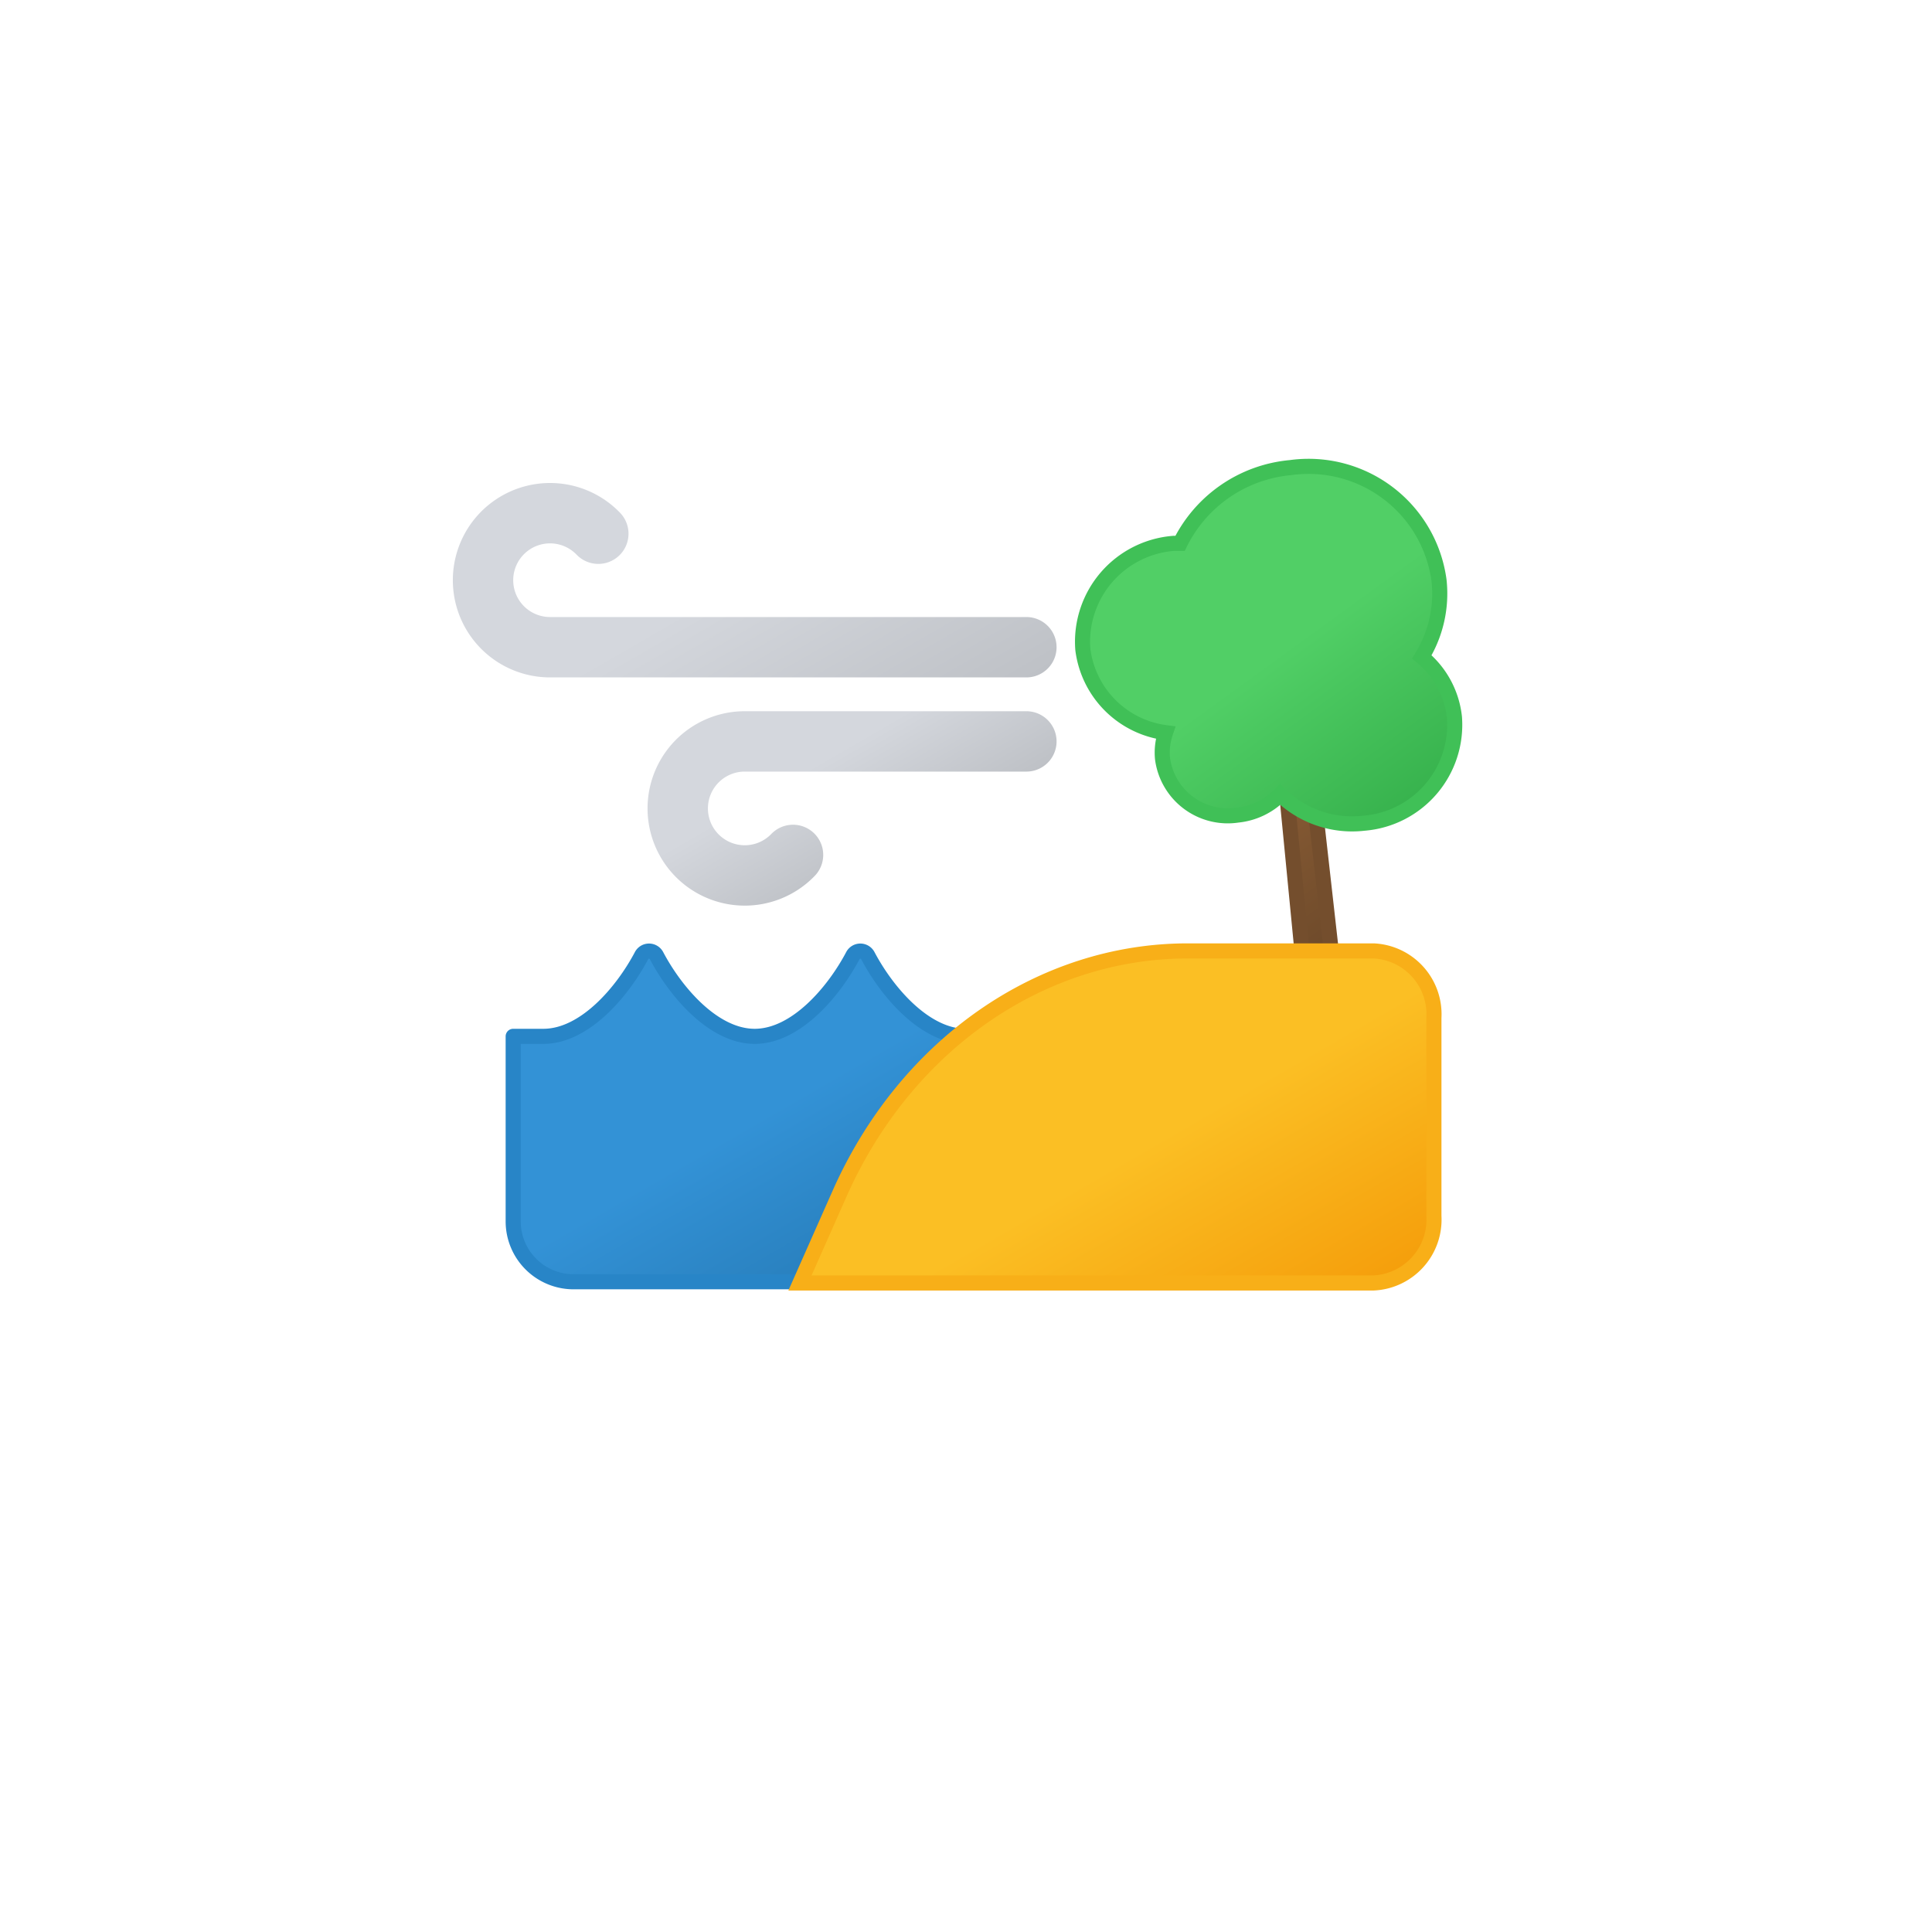 <svg xmlns="http://www.w3.org/2000/svg" xmlns:xlink="http://www.w3.org/1999/xlink" viewBox="0 0 64 64"><defs><linearGradient id="a" x1="39.16" y1="13.39" x2="46.16" y2="25.51" gradientTransform="translate(-1.39 11.73) rotate(-6)" gradientUnits="userSpaceOnUse"><stop offset="0" stop-color="#875b34"/><stop offset="0.45" stop-color="#875b34"/><stop offset="1" stop-color="#624226"/></linearGradient><linearGradient id="b" x1="40.02" y1="9.55" x2="46.09" y2="20.06" gradientTransform="translate(-1.39 11.73) rotate(-6)" gradientUnits="userSpaceOnUse"><stop offset="0" stop-color="#51cf66"/><stop offset="0.45" stop-color="#51cf66"/><stop offset="1" stop-color="#37b24d"/></linearGradient><linearGradient id="c" x1="21.06" y1="31.71" x2="28.46" y2="44.54" gradientUnits="userSpaceOnUse"><stop offset="0" stop-color="#3392d6"/><stop offset="0.45" stop-color="#3392d6"/><stop offset="1" stop-color="#2477b2"/></linearGradient><linearGradient id="d" x1="34.09" y1="32.74" x2="41.3" y2="45.22" gradientUnits="userSpaceOnUse"><stop offset="0" stop-color="#fbbf24"/><stop offset="0.45" stop-color="#fbbf24"/><stop offset="1" stop-color="#f59e0b"/></linearGradient><linearGradient id="e" x1="28.92" y1="13.85" x2="21.9" y2="26" gradientTransform="matrix(-1, 0, 0, 1, 50, 0)" gradientUnits="userSpaceOnUse"><stop offset="0" stop-color="#d4d7dd"/><stop offset="0.45" stop-color="#d4d7dd"/><stop offset="1" stop-color="#bec1c6"/></linearGradient><linearGradient id="f" x1="23.93" y1="22.24" x2="20.44" y2="28.28" xlink:href="#e"/></defs><path d="M42.78,19.79c-.08-.68-.27-1.21-.45-1.19h-.14c-.17,0-.26.58-.19,1.26l1.3,13.4c.07.71.28,1.29.46,1.27l.35,0c.18,0,.27-.62.18-1.34Z" stroke="#744e2d" stroke-linecap="round" stroke-linejoin="round" stroke-width="0.5" fill="url(#a)"/><path d="M47.67,19.23a4.36,4.36,0,0,0-4.92-3.74A4.54,4.54,0,0,0,39.09,18h-.22a3.27,3.27,0,0,0-3,3.51,3.18,3.18,0,0,0,2.74,2.76,2.06,2.06,0,0,0-.1.86A2.18,2.18,0,0,0,41,27a2.3,2.3,0,0,0,1.41-.68,3.4,3.4,0,0,0,2.77.95,3.27,3.27,0,0,0,3-3.51,3,3,0,0,0-1.08-2A4,4,0,0,0,47.67,19.23Z" stroke="#40c057" stroke-linecap="round" stroke-miterlimit="10" stroke-width="0.5" fill="url(#b)"/><path d="M32,34.33c-1.36,0-2.61-1.46-3.25-2.67a.28.28,0,0,0-.5,0c-.64,1.21-1.89,2.67-3.25,2.67s-2.61-1.46-3.25-2.67a.28.28,0,0,0-.5,0c-.64,1.21-1.89,2.67-3.25,2.67H17v6.13a2,2,0,0,0,2,2H32Z" stroke="#2885c7" stroke-linecap="round" stroke-linejoin="round" stroke-width="0.5" fill="url(#c)"/><path d="M47.5,40.28V33.72a2.1,2.1,0,0,0-2-2.22H39.35c-4.87,0-9.33,3.1-11.52,8l-1.33,3h19A2.1,2.1,0,0,0,47.5,40.28Z" stroke="#f8af18" stroke-miterlimit="10" stroke-width="0.5" fill="url(#d)"/><path d="M19.82,17.68a2.22,2.22,0,1,0-1.6,3.76H34" fill="none" stroke-linecap="round" stroke-miterlimit="10" stroke-width="2" stroke="url(#e)"/><path d="M26.27,28.32a2.22,2.22,0,1,1-1.6-3.76H34" fill="none" stroke-linecap="round" stroke-miterlimit="10" stroke-width="2" stroke="url(#f)"/></svg>